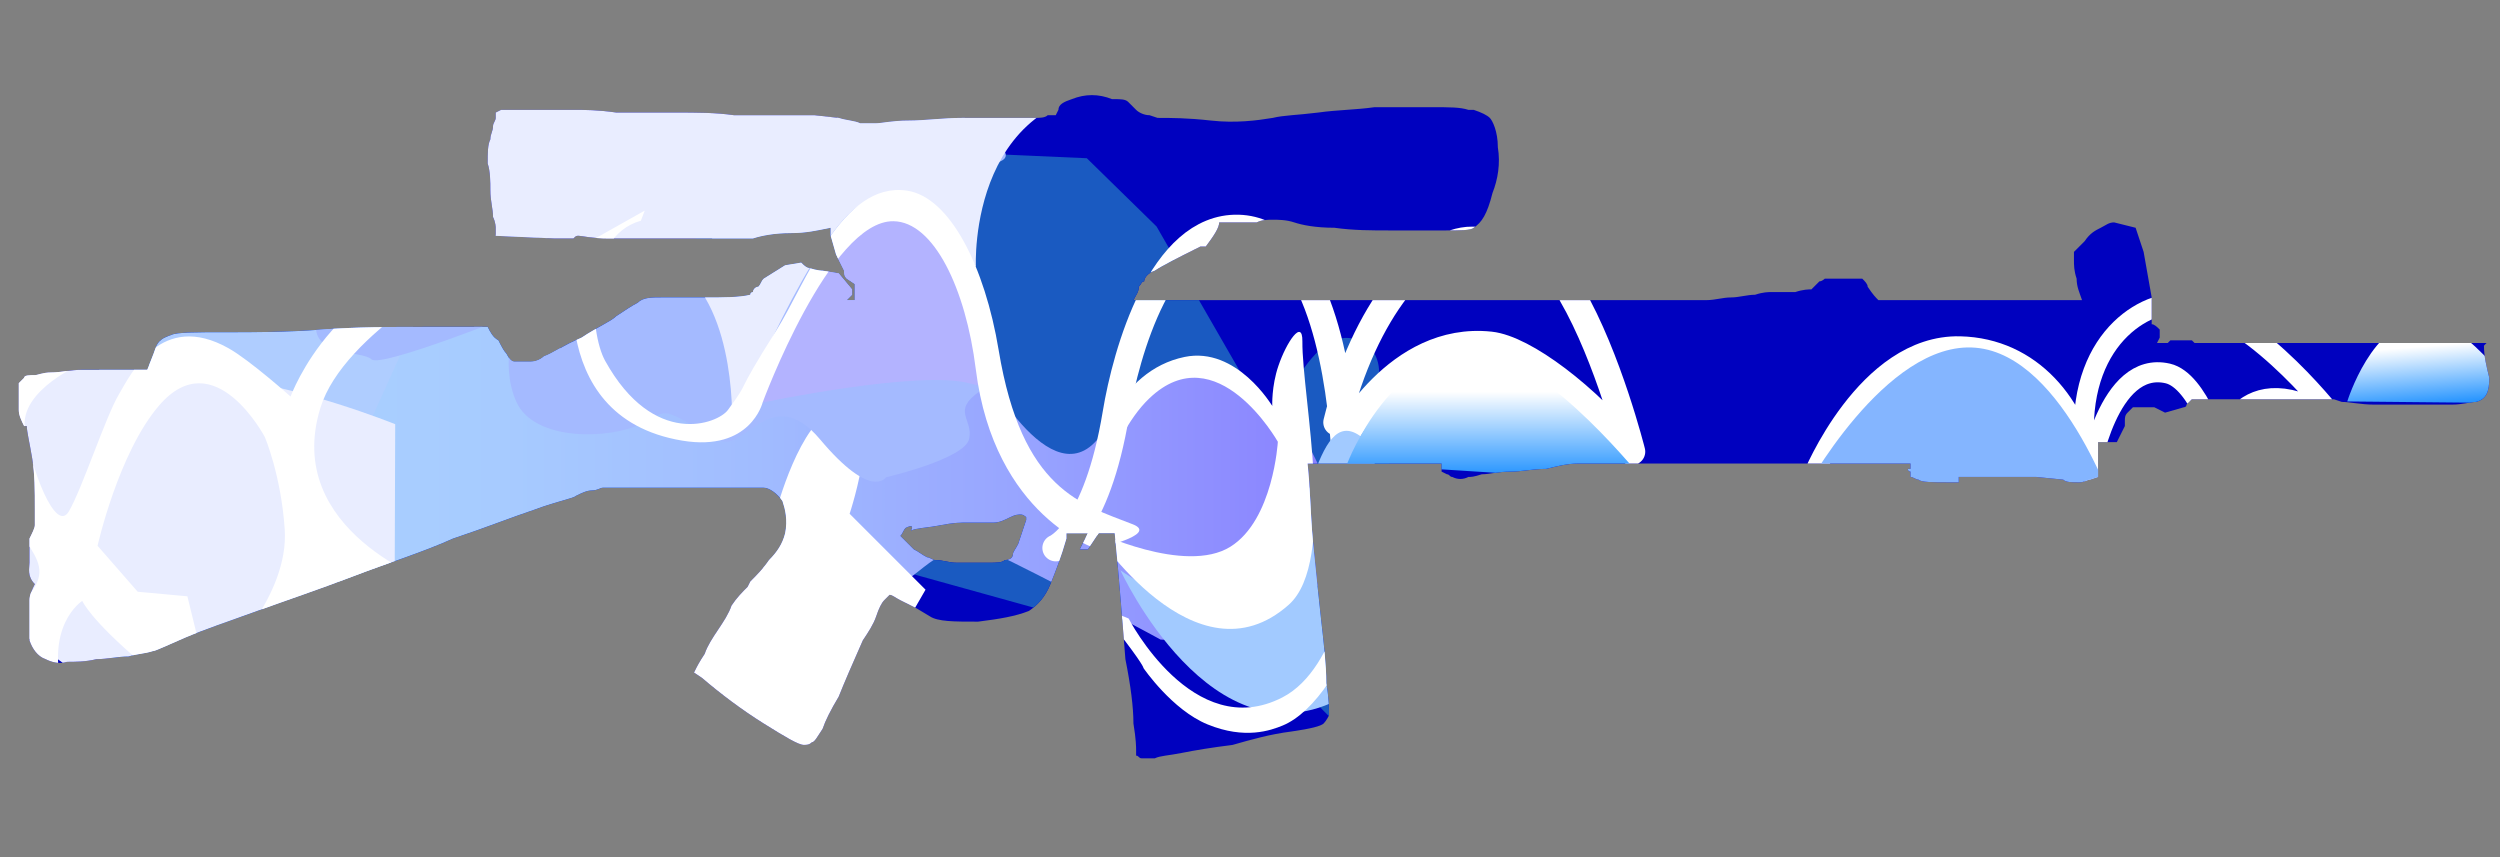 <?xml version="1.0" encoding="utf-8"?>
<!-- Generator: Adobe Illustrator 16.0.0, SVG Export Plug-In . SVG Version: 6.00 Build 0)  -->
<!DOCTYPE svg PUBLIC "-//W3C//DTD SVG 1.0//EN" "http://www.w3.org/TR/2001/REC-SVG-20010904/DTD/svg10.dtd">
<svg version="1.0" id="图层_1" xmlns="http://www.w3.org/2000/svg" xmlns:xlink="http://www.w3.org/1999/xlink" x="0px" y="0px"
	 width="93.3px" height="32px" viewBox="0 0 93.3 32" enable-background="new 0 0 93.3 32" xml:space="preserve">
<rect x="0" y="0" width="93.3" height="32" fill="#808080" stroke="none"/>
<path fill="#0001BF" d="M92.701,12.9c0,0.4,0.1,0.8,0.199,1.2c0,0.5-0.1,0.8-0.5,0.9c-0.199,0-0.5,0.1-0.9,0.1
	c-0.399,0-0.899,0-1.399,0s-1,0-1.5,0S87.701,15,87.4,15l-0.3-0.1h-5.3c0,0-0.1,0.1-0.2,0.2c0,0.1-0.101,0.1-0.101,0.1L80.8,15.4
	l-0.4-0.2h-0.8l-0.2,0.2c-0.1,0.1-0.1,0.2-0.1,0.3v0.2L79,16.5H78.3v1.3L78,17.9C77.9,17.9,77.8,18,77.6,18c-0.3,0-0.5,0-0.601-0.1
	L76,17.8H73.1V18h-0.3c-0.7,0-1.1,0-1.2-0.1c-0.101,0-0.2-0.101-0.3-0.101c0-0.1,0-0.2,0-0.2s-0.1,0-0.1-0.1h0.1v-0.2H58.9
	c-0.4,0-0.8,0.101-1.199,0.2c-0.5,0-0.9,0.1-1.301,0.1c-0.5,0-0.8,0.101-1.1,0.101c-0.301,0.1-0.4,0.1-0.5,0.1
	c-0.2,0.101-0.4,0.101-0.6,0C54.1,17.8,54.1,17.7,54,17.7L53.8,17.6v-0.3h-5c0.1,0.9,0.1,1.8,0.199,2.9c0.101,1,0.201,2,0.301,2.899
	c0.1,0.9,0.199,1.7,0.199,2.4c0.101,0.6,0.101,1,0.101,1.2c0,0-0.101,0.2-0.2,0.3s-0.5,0.2-1.199,0.3C47.4,27.4,46.7,27.6,46,27.8
	c-0.8,0.101-1.4,0.2-1.9,0.3c-0.5,0.101-0.8,0.101-1,0.2c-0.2,0-0.4,0-0.5,0s-0.1-0.1-0.2-0.1c0,0,0-0.101,0-0.2s0-0.4-0.1-1
	c0-0.6-0.1-1.4-0.3-2.4C41.9,23.4,41.8,21.9,41.6,19.9H41l-0.4,0.6h-0.3l0.3-0.6h-0.8V20.1c-0.2,0.7-0.4,1.2-0.6,1.7
	c-0.2,0.5-0.5,0.8-0.8,1c-0.5,0.2-1.1,0.3-1.9,0.4c-0.9,0-1.5,0-1.8-0.2l-0.5-0.3c-0.2-0.101-0.4-0.2-0.6-0.3
	c-0.2-0.101-0.3-0.2-0.4-0.2L33,22.4c-0.1,0.1-0.2,0.3-0.3,0.6c-0.1,0.3-0.3,0.6-0.5,0.9c-0.4,0.899-0.7,1.6-0.9,2.1
	c-0.3,0.5-0.5,0.9-0.6,1.2c-0.2,0.3-0.3,0.5-0.4,0.5c-0.1,0.1-0.2,0.1-0.3,0.1c-0.2,0-0.7-0.3-1.5-0.8s-1.6-1.1-2.3-1.7l-0.3-0.2
	L26,24.9c0,0,0.1-0.2,0.3-0.5c0.1-0.301,0.3-0.601,0.5-0.9c0.2-0.3,0.4-0.6,0.5-0.9c0.2-0.3,0.4-0.5,0.6-0.699l0.1-0.2
	c0.2-0.2,0.5-0.5,0.7-0.8c0.3-0.301,0.5-0.601,0.6-1c0.1-0.5,0-0.9-0.1-1.2c-0.2-0.3-0.5-0.5-0.7-0.5h-5.8c0,0-0.1,0-0.2,0
	s-0.2,0.1-0.4,0.1c-0.2,0-0.4,0.101-0.6,0.2c-0.1,0.1-0.7,0.2-1.5,0.5c-0.9,0.3-1.9,0.7-3.1,1.1c-1.1,0.5-2.4,0.9-3.7,1.4
	c-1.3,0.5-2.5,0.9-3.6,1.3c-1.1,0.4-2,0.7-2.7,1c-0.7,0.3-1.1,0.5-1.2,0.5C5.4,24.4,5.1,24.4,4.8,24.5c-0.4,0-0.8,0.1-1.2,0.1
	C3.2,24.7,2.8,24.7,2.5,24.7c-0.3,0.1-0.6,0-0.8-0.101C1.4,24.5,1.2,24.2,1.1,23.9c0-0.301,0-0.601,0-0.9c0-0.2,0-0.4,0-0.6
	c0-0.2,0.1-0.4,0.2-0.601C1,21.5,1.1,21.2,1.1,21s0-0.5,0-0.9C1.2,19.9,1.3,19.7,1.3,19.6c0-0.199,0-0.399,0-0.6
	c0-0.7,0-1.3-0.1-1.9c-0.1-0.6-0.2-1-0.2-1.2H0.9c-0.1-0.2-0.2-0.4-0.2-0.6c0-0.2,0-0.4,0-0.5v-0.5c0.1-0.1,0.2-0.2,0.2-0.2
	C0.9,14,1.1,14,1.3,14c0.1,0,0.3-0.1,0.6-0.1c0.4,0,0.7-0.1,1.2-0.1s0.9,0,1.4,0c0.4,0,0.7,0,1,0c0.1-0.3,0.2-0.5,0.3-0.8
	c0.1-0.3,0.3-0.4,0.6-0.5c0.2-0.1,0.9-0.1,2-0.1s2.3,0,3.6-0.1c1.3-0.1,2.6-0.1,3.8-0.1c-0.2,0,0.5,0,2.2,0h0.2
	c0.1,0.2,0.2,0.4,0.4,0.5c0.1,0.2,0.2,0.4,0.3,0.5c0.1,0.2,0.2,0.3,0.3,0.3c0.2,0,0.4,0,0.6,0c0.2,0,0.4-0.1,0.5-0.2
	c0.3-0.1,0.7-0.4,1.4-0.7c0.6-0.4,1.1-0.6,1.3-0.8c0.3-0.2,0.6-0.4,0.8-0.5c0.2-0.2,0.5-0.2,0.9-0.2c0.4,0,0.9,0,1.6,0
	c0.7,0,1.3,0,1.7-0.1c0-0.1,0.1-0.1,0.1-0.1c0-0.1,0.1-0.2,0.2-0.2c0.1-0.1,0.1-0.2,0.2-0.3l0.8-0.5l0.6-0.1C30,9.9,30.1,10,30.2,10
	c0.3,0.1,0.5,0.1,0.5,0.1l0.6,0.1l0.5,0.6V11l-0.2,0.2h0.3v-0.6l-0.3-0.2c-0.1-0.1-0.1-0.2-0.1-0.3l-0.3-0.6L31,8.8V8.5
	c-0.5,0.1-0.9,0.2-1.5,0.2s-1.1,0.1-1.4,0.2c-0.2,0-0.6,0-1.3,0c-0.7,0-1.4,0-2.1,0c-0.8,0-1.4,0-2,0c-0.6,0-1-0.1-1.1-0.1
	s-0.1,0-0.2,0.1c-0.1,0-0.2,0-0.3,0c-0.2,0-0.3,0-0.4,0l-2.2-0.1V8.5c0,0,0-0.2-0.1-0.4c0-0.3-0.1-0.6-0.1-1c0-0.3,0-0.7-0.1-1
	c0-0.4,0-0.7,0.1-0.9c0-0.2,0.1-0.3,0.1-0.5c0-0.1,0.1-0.2,0.1-0.3s0-0.2,0-0.2l0.2-0.1h1.8c0.1,0,0.4,0,0.9,0c0.4,0,0.9,0,1.6,0.1
	c0.7,0,1.4,0,2.2,0c0.8,0,1.5,0,2.2,0.1c0.7,0,1.3,0,1.8,0s0.9,0,1.2,0l0.9,0.1c0.3,0.1,0.6,0.1,0.8,0.2c0.2,0,0.4,0,0.6,0
	c0.2,0,0.6-0.1,1.2-0.1s1.3-0.1,2-0.1c0.7,0,1.3,0,1.8,0s0.8,0,0.9,0c0.2,0,0.4,0,0.5-0.1c0.1,0,0.2,0,0.3,0l0.1-0.2
	c0-0.2,0.2-0.3,0.5-0.4c0.5-0.2,1-0.2,1.5,0h0.1c0.2,0,0.4,0,0.5,0.1c0.1,0.1,0.2,0.2,0.3,0.3s0.3,0.2,0.5,0.2l0.3,0.1
	c0.5,0,1.1,0,2,0.1c0.9,0.1,1.7,0,2.299-0.1c0.4-0.1,0.9-0.1,1.701-0.2C49.9,4.1,50.6,4.1,51.3,4c0.8,0,1.5,0,2.1,0
	c0.7,0,1.1,0,1.4,0.1H55C55.3,4.2,55.5,4.3,55.6,4.4s0.3,0.5,0.3,1.1c0.1,0.6,0,1.2-0.199,1.7C55.5,8,55.3,8.3,55,8.5
	c-0.1,0.1-0.5,0.1-1.1,0.1s-1.3,0-2,0c-0.699,0-1.4,0-2.1-0.1c-0.7,0-1.2-0.1-1.5-0.2C48,8.2,47.701,8.2,47.5,8.2
	c-0.199,0-0.399,0-0.6,0.1h-1.4c0,0.2-0.2,0.5-0.5,0.9h-0.2c-0.8,0.4-1.4,0.7-1.7,0.9c-0.3,0.1-0.4,0.3-0.4,0.4
	c-0.1,0-0.1,0.1-0.2,0.2c0,0.2-0.1,0.3-0.2,0.5h20.901c0,0,0.199,0,0.5,0c0.299,0,0.6-0.1,0.899-0.1S65.201,11,65.5,11
	c0.301-0.1,0.5-0.1,0.601-0.1c0.3,0,0.601,0,0.899,0c0.301-0.1,0.5-0.1,0.601-0.1l0.3-0.3c0.1,0,0.2-0.1,0.2-0.1H69.5
	c0.101,0.1,0.201,0.2,0.201,0.3C69.9,11,70,11.1,70.1,11.2h7.601C77.6,10.9,77.5,10.7,77.5,10.4c-0.1-0.3-0.1-0.5-0.1-0.7
	c0-0.2,0-0.3,0-0.3L77.8,9c0.199-0.3,0.4-0.4,0.6-0.5c0.2-0.1,0.301-0.2,0.5-0.2l0.801,0.2L80,9.4l0.301,1.7v1
	c0.1,0,0.199,0.1,0.3,0.2c0,0.1,0,0.2,0,0.3L80.5,12.8H80.6c0.2,0,0.3,0,0.3,0l0.1-0.1H81.8l0.1,0.1c0.1,0,0.1,0,0.2,0h10.7
	L92.701,12.9z M33.8,19.7c-0.1,0.1-0.1,0.2-0.2,0.3l0.5,0.5c0.2,0.1,0.3,0.2,0.5,0.3c0.1,0,0.2,0.101,0.3,0.101
	c0.3,0,0.5,0.1,0.8,0.1c0.2,0,0.4,0,0.5,0c0.1,0,0.4,0,0.7,0c0.3,0,0.5,0,0.6-0.1c0.2,0,0.3-0.101,0.3-0.2c0-0.101,0.1-0.2,0.2-0.4
	c0.2-0.6,0.3-0.899,0.3-0.899V19.3c0,0-0.1-0.1-0.2-0.1s-0.2,0-0.4,0.1c-0.2,0.101-0.4,0.2-0.6,0.2h-1c-0.2,0-0.5,0-1,0.1
	C34.6,19.7,34.2,19.7,34,19.8C34.1,19.6,34,19.6,33.8,19.7z"/>
<g>
	<defs>
		<path id="SVGID_1_" d="M92.701,12.9c0,0.4,0.1,0.8,0.199,1.2c0,0.5-0.1,0.8-0.5,0.9c-0.199,0-0.5,0.1-0.9,0.1
			c-0.399,0-0.899,0-1.399,0s-1,0-1.5,0S87.701,15,87.4,15l-0.3-0.1h-5.3c0,0-0.1,0.1-0.2,0.2c0,0.1-0.101,0.1-0.101,0.1L80.8,15.4
			l-0.4-0.2h-0.8l-0.2,0.2c-0.1,0.1-0.1,0.2-0.1,0.3v0.2L79,16.5H78.3v1.3L78,17.9C77.9,17.9,77.8,18,77.6,18
			c-0.3,0-0.5,0-0.601-0.1L76,17.8H73.1V18h-0.3c-0.7,0-1.1,0-1.2-0.1c-0.101,0-0.2-0.101-0.3-0.101c0-0.1,0-0.2,0-0.2
			s-0.1,0-0.1-0.1h0.1v-0.2H58.9c-0.4,0-0.8,0.101-1.199,0.2c-0.5,0-0.9,0.1-1.301,0.1c-0.5,0-0.8,0.101-1.1,0.101
			c-0.301,0.1-0.4,0.1-0.5,0.1c-0.2,0.101-0.4,0.101-0.6,0C54.1,17.8,54.1,17.7,54,17.7L53.8,17.6v-0.3h-5
			c0.1,0.9,0.1,1.8,0.199,2.9c0.101,1,0.201,2,0.301,2.899c0.1,0.9,0.199,1.7,0.199,2.4c0.101,0.6,0.101,1,0.101,1.2
			c0,0-0.101,0.2-0.2,0.3s-0.5,0.2-1.199,0.3C47.4,27.4,46.7,27.6,46,27.8c-0.8,0.101-1.4,0.2-1.9,0.3c-0.5,0.101-0.8,0.101-1,0.2
			c-0.2,0-0.4,0-0.5,0s-0.1-0.1-0.2-0.1c0,0,0-0.101,0-0.2s0-0.4-0.1-1c0-0.6-0.1-1.4-0.3-2.4C41.9,23.4,41.8,21.9,41.6,19.9H41
			l-0.4,0.6h-0.3l0.3-0.6h-0.8V20.1c-0.2,0.7-0.4,1.2-0.6,1.7c-0.2,0.5-0.5,0.8-0.8,1c-0.5,0.2-1.1,0.3-1.9,0.4
			c-0.9,0-1.5,0-1.8-0.2l-0.5-0.3c-0.2-0.101-0.4-0.2-0.6-0.3c-0.2-0.101-0.3-0.2-0.4-0.2L33,22.4c-0.1,0.1-0.2,0.3-0.3,0.6
			c-0.1,0.3-0.3,0.6-0.5,0.9c-0.4,0.899-0.7,1.6-0.9,2.1c-0.3,0.5-0.5,0.9-0.6,1.2c-0.2,0.3-0.3,0.5-0.4,0.5
			c-0.1,0.1-0.2,0.1-0.3,0.1c-0.2,0-0.7-0.3-1.5-0.8s-1.6-1.1-2.3-1.7l-0.3-0.2L26,24.9c0,0,0.1-0.2,0.3-0.5
			c0.1-0.301,0.3-0.601,0.5-0.9c0.2-0.3,0.4-0.6,0.5-0.9c0.2-0.3,0.4-0.5,0.6-0.699l0.1-0.2c0.2-0.2,0.5-0.5,0.7-0.8
			c0.3-0.301,0.5-0.601,0.6-1c0.1-0.5,0-0.9-0.1-1.2c-0.2-0.3-0.5-0.5-0.7-0.5h-5.8c0,0-0.1,0-0.2,0s-0.2,0.1-0.4,0.1
			c-0.2,0-0.4,0.101-0.6,0.2c-0.1,0.1-0.7,0.2-1.5,0.5c-0.9,0.3-1.9,0.7-3.1,1.1c-1.1,0.5-2.4,0.9-3.7,1.4c-1.3,0.5-2.5,0.9-3.6,1.3
			c-1.1,0.4-2,0.7-2.7,1c-0.7,0.3-1.1,0.5-1.2,0.5C5.4,24.4,5.1,24.4,4.8,24.5c-0.4,0-0.8,0.1-1.2,0.1C3.2,24.7,2.8,24.7,2.5,24.7
			c-0.3,0.1-0.6,0-0.8-0.101C1.4,24.5,1.2,24.2,1.1,23.9c0-0.301,0-0.601,0-0.9c0-0.2,0-0.4,0-0.6c0-0.2,0.1-0.4,0.2-0.601
			C1,21.5,1.1,21.2,1.1,21s0-0.5,0-0.9C1.2,19.9,1.3,19.7,1.3,19.6c0-0.199,0-0.399,0-0.6c0-0.7,0-1.3-0.1-1.9
			c-0.1-0.6-0.2-1-0.2-1.2H0.9c-0.1-0.2-0.2-0.4-0.2-0.6c0-0.2,0-0.4,0-0.5v-0.5c0.1-0.1,0.2-0.2,0.2-0.2C0.9,14,1.1,14,1.3,14
			c0.1,0,0.3-0.1,0.6-0.1c0.4,0,0.7-0.1,1.2-0.1s0.9,0,1.4,0c0.4,0,0.7,0,1,0c0.1-0.3,0.2-0.5,0.3-0.8c0.1-0.3,0.3-0.4,0.6-0.5
			c0.2-0.1,0.9-0.1,2-0.1s2.3,0,3.6-0.1c1.3-0.1,2.6-0.1,3.8-0.1c-0.2,0,0.5,0,2.2,0h0.2c0.1,0.2,0.2,0.4,0.4,0.5
			c0.1,0.2,0.2,0.4,0.3,0.5c0.1,0.2,0.2,0.3,0.3,0.3c0.2,0,0.4,0,0.6,0c0.2,0,0.4-0.1,0.5-0.2c0.3-0.1,0.7-0.4,1.4-0.7
			c0.6-0.4,1.1-0.6,1.3-0.8c0.3-0.2,0.6-0.4,0.8-0.5c0.2-0.2,0.5-0.2,0.9-0.2c0.4,0,0.9,0,1.6,0c0.7,0,1.3,0,1.7-0.1
			c0-0.1,0.1-0.1,0.1-0.1c0-0.1,0.1-0.2,0.2-0.2c0.1-0.1,0.1-0.2,0.2-0.3l0.8-0.5l0.6-0.1C30,9.9,30.1,10,30.2,10
			c0.3,0.1,0.5,0.1,0.5,0.1l0.6,0.1l0.5,0.6V11l-0.2,0.2h0.3v-0.6l-0.3-0.2c-0.1-0.1-0.1-0.2-0.1-0.3l-0.3-0.6L31,8.8V8.5
			c-0.5,0.1-0.9,0.2-1.5,0.2s-1.1,0.1-1.4,0.2c-0.2,0-0.6,0-1.3,0c-0.7,0-1.4,0-2.1,0c-0.8,0-1.4,0-2,0c-0.6,0-1-0.1-1.1-0.1
			s-0.1,0-0.2,0.1c-0.1,0-0.2,0-0.3,0c-0.2,0-0.3,0-0.4,0l-2.2-0.1V8.5c0,0,0-0.2-0.1-0.4c0-0.3-0.1-0.6-0.1-1c0-0.3,0-0.7-0.1-1
			c0-0.4,0-0.7,0.1-0.9c0-0.2,0.1-0.3,0.1-0.5c0-0.1,0.1-0.2,0.1-0.3s0-0.2,0-0.2l0.2-0.1h1.8c0.1,0,0.4,0,0.9,0
			c0.4,0,0.9,0,1.6,0.1c0.7,0,1.4,0,2.2,0c0.8,0,1.5,0,2.2,0.1c0.7,0,1.3,0,1.8,0s0.9,0,1.2,0l0.9,0.1c0.3,0.1,0.6,0.1,0.8,0.2
			c0.2,0,0.4,0,0.6,0c0.2,0,0.6-0.1,1.2-0.1s1.3-0.1,2-0.1c0.7,0,1.3,0,1.8,0s0.8,0,0.9,0c0.2,0,0.4,0,0.5-0.1c0.1,0,0.2,0,0.3,0
			l0.1-0.2c0-0.2,0.2-0.3,0.5-0.4c0.5-0.2,1-0.2,1.5,0h0.1c0.2,0,0.4,0,0.5,0.1c0.1,0.1,0.2,0.2,0.3,0.3s0.3,0.2,0.5,0.2l0.3,0.1
			c0.5,0,1.1,0,2,0.1c0.9,0.1,1.7,0,2.299-0.1c0.4-0.1,0.9-0.1,1.701-0.2C49.9,4.1,50.6,4.1,51.3,4c0.8,0,1.5,0,2.1,0
			c0.7,0,1.1,0,1.4,0.1H55C55.3,4.2,55.5,4.3,55.6,4.4s0.3,0.5,0.3,1.1c0.1,0.6,0,1.2-0.199,1.7C55.5,8,55.3,8.3,55,8.5
			c-0.1,0.1-0.5,0.1-1.1,0.1s-1.3,0-2,0c-0.699,0-1.4,0-2.1-0.1c-0.7,0-1.2-0.1-1.5-0.2C48,8.2,47.701,8.2,47.5,8.2
			c-0.199,0-0.399,0-0.6,0.1h-1.4c0,0.2-0.2,0.5-0.5,0.9h-0.2c-0.8,0.4-1.4,0.7-1.7,0.9c-0.3,0.1-0.4,0.3-0.4,0.4
			c-0.1,0-0.1,0.1-0.2,0.2c0,0.2-0.1,0.3-0.2,0.5h20.901c0,0,0.199,0,0.5,0c0.299,0,0.6-0.1,0.899-0.1S65.201,11,65.5,11
			c0.301-0.1,0.5-0.1,0.601-0.1c0.3,0,0.601,0,0.899,0c0.301-0.1,0.5-0.1,0.601-0.1l0.3-0.3c0.1,0,0.2-0.1,0.2-0.1H69.5
			c0.101,0.1,0.201,0.2,0.201,0.3C69.9,11,70,11.1,70.1,11.2h7.601C77.6,10.9,77.5,10.7,77.5,10.4c-0.1-0.3-0.1-0.5-0.1-0.7
			c0-0.2,0-0.3,0-0.3L77.8,9c0.199-0.3,0.4-0.4,0.6-0.5c0.2-0.1,0.301-0.2,0.5-0.2l0.801,0.2L80,9.4l0.301,1.7v1
			c0.1,0,0.199,0.1,0.3,0.2c0,0.1,0,0.2,0,0.3L80.5,12.8H80.6c0.2,0,0.3,0,0.3,0l0.1-0.1H81.8l0.1,0.1c0.1,0,0.1,0,0.2,0h10.7
			L92.701,12.9z M33.8,19.7c-0.1,0.1-0.1,0.2-0.2,0.3l0.5,0.5c0.2,0.1,0.3,0.2,0.5,0.3c0.1,0,0.2,0.101,0.3,0.101
			c0.3,0,0.5,0.1,0.8,0.1c0.2,0,0.4,0,0.5,0c0.1,0,0.4,0,0.7,0c0.3,0,0.5,0,0.6-0.1c0.2,0,0.3-0.101,0.3-0.2
			c0-0.101,0.1-0.2,0.2-0.4c0.2-0.6,0.3-0.899,0.3-0.899V19.3c0,0-0.1-0.1-0.2-0.1s-0.2,0-0.4,0.1c-0.2,0.101-0.4,0.2-0.6,0.2h-1
			c-0.2,0-0.5,0-1,0.1C34.6,19.7,34.2,19.7,34,19.8C34.1,19.6,34,19.6,33.8,19.7z"/>
	</defs>
	<clipPath id="SVGID_2_">
		<use xlink:href="#SVGID_1_"  overflow="visible"/>
	</clipPath>
	<path clip-path="url(#SVGID_2_)" fill="#1A5AC1" d="M2.892,12.607l13.571-3.088l6.813,0.651l9.695-4.598l7.589,0.333l2.603,2.548
		l3.159,5.489l1.162,2.211c0,0,1.33-4.044,3.104-3.49c1.773,0.554,0.334,3.236,0.334,3.236l5.172,7.796l2.672,0.313
		c0,0-0.756,1.838-1.975,2.834c-1.217,1-2.336,1.607-2.719,1.664c-0.383,0.055-2.93-0.389-3.098-0.445
		c-0.166-0.053-3.102-3.1-3.102-3.1l-4.598-1.885l-2.161,0.305l-15.455-4.293c0,0-6.149,4.043-6.703,2.326
		c-0.062-0.189-4.764,4.932-5.096,5.152c-0.333,0.221-5.429,1.107-5.429,1.107l-4.1-1.828L2.892,12.607z"/>
	
		<path clip-path="url(#SVGID_2_)" fill="none" stroke="#FFFFFF" stroke-width="0.75" stroke-linecap="round" stroke-linejoin="round" stroke-miterlimit="10" d="
		M67.637,17.815c0,0,2.005-4.971,5.511-4.889c2.672,0.063,4.416,2.208,4.832,4.708c0,0,0.676-4.214,2.92-3.697
		c1.162,0.268,1.905,2.866,1.905,2.866s0.751-3.554,4.438-1.054c0,0-2.938-3.875-5.576-4.407c-1.4-0.282-4.049,1.125-3.895,5"/>
	<linearGradient id="SVGID_3_" gradientUnits="userSpaceOnUse" x1="10.908" y1="17.882" x2="50.172" y2="17.882">
		<stop  offset="0" style="stop-color:#A9D0FF"/>
		<stop  offset="0.199" style="stop-color:#A7CBFF"/>
		<stop  offset="0.441" style="stop-color:#A1BCFF"/>
		<stop  offset="0.706" style="stop-color:#97A3FF"/>
		<stop  offset="0.986" style="stop-color:#8981FF"/>
		<stop  offset="1" style="stop-color:#887FFF"/>
	</linearGradient>
	<path clip-path="url(#SVGID_2_)" fill="url(#SVGID_3_)" d="M12.207,19.508c0,0-0.053,1.955,1.113,3.201
		c1.168,1.246,2.425-0.666,2.425-0.666l3.803-2.52c0,0,2.663-0.389,3.022-0.055c0.359,0.33,5.863-0.749,5.863-0.749
		s-0.744,0.831-0.025,2.325c0.718,1.498,3.772,1.414,5.029,0.834c1.256-0.584,1.796-2.162,4.311-0.916
		c2.515,1.246,5.568,2.908,5.568,2.908s1.964,0.07,2.142-0.676c0.181-0.748,1.211,0.811,2.379,0.063
		c1.167-0.748,1.832-2.338,2.281-3c0.448-0.666-2.006-4.978-2.006-4.978s1.461,3.134,0.513,1.441
		c-1.222-2.186-4.656-5.586-7.345-0.796c-1.801,3.209-4.599-2.206-4.599-2.206s-1.845,4.08-4,3c-2.154-1.081-3.286-1.82-5.171-1.903
		c-1.886-0.083-4.58-0.499-5.299,0.083c-0.719,0.581-1.208-2.528-2.017-2.954s-8.985,1.702-9.254,3.031S12.207,19.508,12.207,19.508
		z"/>
	
		<path clip-path="url(#SVGID_2_)" fill="none" stroke="#FFFFFF" stroke-linecap="round" stroke-linejoin="round" stroke-miterlimit="10" d="
		M39.401,20.45c0,0,1.521-0.619,2.25-5.031c0.369-2.236,1.684-6.98,4.563-6.906c2.832,0.073,3.717,4.909,3.936,7.862
		c0,0,1.969-3.875,5.469-3.5c1.264,0.135,3.622,1.925,5.282,3.981c0,0-0.875-3.5-2.25-5.875c-0.508-0.879-0.75-2.005-3.709-2.023
		c-1.787-0.011-4.025,2.617-5.057,6.804"/>
	<path clip-path="url(#SVGID_2_)" fill="#A2CAFF" d="M50.759,16.269c1.238,0.872,0.438,5.659,0.438,5.659s1.33,2.762-1.098,4.1
		c-4.875,2.688-8.283-4.742-8.283-4.742s3.563,2.564,5.346,0.617C48.888,20.02,49.027,15.047,50.759,16.269z"/>
	<path clip-path="url(#SVGID_2_)" fill="#AFCDFF" d="M18.083,6.293c0,0-3.482,2.228-5.324,1.195C10.917,6.457,6.841,5.06,6.841,5.06
		s-4.178,6.124-4.277,6.336c-0.101,0.216,3.511,6.892,3.511,6.892l7.25-1.467L18.083,6.293z"/>
	<path clip-path="url(#SVGID_2_)" fill="#E9EDFF" d="M14.749,15.831c0,0-3.729-1.508-6.544-1.707
		c-2.813-0.198-7.976-1.759-7.976-1.759s-1.604,9.219-1.604,9.514c0,0.301,8.146,6.004,8.146,6.004l7.956-5.536L14.749,15.831z"/>
	<linearGradient id="SVGID_4_" gradientUnits="userSpaceOnUse" x1="55.84" y1="18" x2="55.84" y2="13.161">
		<stop  offset="0" style="stop-color:#158CFF"/>
		<stop  offset="0.699" style="stop-color:#FFFFFF"/>
	</linearGradient>
	<path clip-path="url(#SVGID_2_)" fill="url(#SVGID_4_)" d="M50.281,17.293c0,0,1.686-4.44,5.023-4.116
		C57.781,13.418,61.4,18,61.4,18L50.281,17.293z"/>
	<path clip-path="url(#SVGID_2_)" fill="#FFFFFF" d="M31.708,19.174c0,0,1.511-4.548-0.5-3.916
		c-1.364,0.429-2.243,3.818-2.243,3.818s-5.224,7.859-5.193,8.023c0.031,0.162,6.61,2.119,6.61,2.119l4.159-7.211L31.708,19.174z"/>
	<path clip-path="url(#SVGID_2_)" fill="#A4BAFF" d="M13.865,13.411c0.333,0.332,5.448-1.716,5.448-1.716s-0.711,1.798-0.046,3.294
		c0.664,1.495,3.49,1.412,4.653,0.831c1.164-0.582,0.626-0.635,2.953,0.611c0.888,0.477,1.907-2.206,3.734-0.031
		c1.92,2.287,2.454,1.414,2.454,1.414s2.941-0.684,3.107-1.431c0.167-0.749-0.68-1.035,0.4-1.783
		c1.081-0.748,0.192-1.978-0.066-2.718c-1.432-4.099-2.125-5.844-2.125-5.844s4.806,0.61,2.562-0.885
		c-2.243-1.496-3.05-4.406-5.708-0.75c-2.659,3.656-3.975,3.88-3.975,3.88s-1.286,1.708-3.817,1.12
		C21.229,8.89,20.18,8.84,18.435,8.757s-4.238-0.499-4.903,0.083c-0.665,0.582-2.908,1.517-3.656,1.091
		c-0.748-0.426,2.185,0.726,1.936,2.056C11.563,13.316,13.532,13.078,13.865,13.411z"/>
	<path clip-path="url(#SVGID_2_)" fill="#E9EDFF" d="M36.42,9.966c0,0-0.354-7.055,6.354-6.588
		c2.373,0.165-25.531-1.003-25.531-1.003s1.068,6.647,1.068,6.998c0,0.178,4.738-1.017,6.99,0.596
		C27.553,11.581,27.318,16,27.318,16s2.58-6.447,4.5-8.148c0.514-0.456,1.914-0.768,2.579-0.436
		C34.975,7.704,36.42,9.966,36.42,9.966z"/>
	<path clip-path="url(#SVGID_2_)" fill="#FFFFFF" d="M3.104,13.549c0,0-2.388,0.993-2.173,2.45c0.214,1.457,1.141,3.942,1.64,3.084
		c0.5-0.856,1.365-3.518,1.867-4.368c0.457-0.773,1.582-3.125,4.087-1.721c0.803,0.45,2.319,1.805,2.319,1.805
		s1.783-4.885,6.847-4.885c0,0-4.853,2.466-5.732,5.302c-1.429,4.608,4.212,6.549,4.212,6.549l3.934-2.799l-3.646,3.645
		l-8.187,2.063c0,0,2.521-2.416,2.354-4.916c-0.134-2.014-0.74-3.443-0.74-3.443s-1.882-3.583-3.948-1.183
		c-1.52,1.766-2.297,5.237-2.297,5.237l1.498,1.715l1.854,0.17l0.713,2.914c0,0-0.499,1.201-2.425-0.428
		c-1.925-1.629-2.211-2.314-2.211-2.314s-1.498,0.941-0.642,3.686c0.855,2.742-1.461,3.17-1.515,2.912
		c-0.054-0.256-1.515-4.883,0-6.598c1.515-1.713-0.411-1.713-1.552-5.569c-1.141-3.856-0.57-6.771,1.213-5.399
		C2.357,12.829,3.104,13.549,3.104,13.549z"/>
	<path clip-path="url(#SVGID_2_)" fill="#84B5FF" d="M67.283,18.422c0,0,3.075-5.736,6.448-5.445
		c3.371,0.291,5.351,6.483,5.351,6.483L67.283,18.422z"/>
	<path clip-path="url(#SVGID_2_)" fill="#B3B3FF" d="M28.462,15.021c0,0,5.872-1.231,7.741-0.71c1.87,0.521,0.734-1.615,0.203-2.833
		c-1.048-2.405-0.706-4.081-3.055-3.705C31.875,8.008,29.165,12.245,28.462,15.021z"/>
	<path clip-path="url(#SVGID_2_)" fill="#FFFFFF" d="M23.917,8.237c-2.146,0.604-1.93,4.153-1.333,5.229
		c1.813,3.271,4.206,2.351,4.583,1.833c0.928-1.27,0.114-0.29,1.812-2.979c1.079-1.708,2.428-5.564,4.866-5.206
		c1.615,0.237,2.912,2.852,3.425,5.953c0.87,5.254,3.105,5.752,5.011,6.502c0.983,0.387-1.375,0.906-1.375,0.906
		s-3.801-1.18-4.49-6.698c-0.375-3.007-1.567-5.501-3.073-5.521c-2.375-0.031-4.881,6.763-4.881,6.763s-0.451,1.851-3.004,1.425
		c-5.375-0.896-3.917-7.167-3.917-7.167l2.521-1.417L23.917,8.237z"/>
	<path clip-path="url(#SVGID_2_)" fill="#FFFFFF" d="M40.563,18.361c0.235-1.646,1.156-4.525,3.646-5.04
		c1.947-0.402,3.272,1.832,3.272,1.832s-0.033-0.733,0.229-1.5c0.301-0.888,0.904-1.777,0.895-0.915
		c-0.02,2.061,1.326,8.201-0.51,9.832c-3.479,3.088-7.26-2.75-7.26-2.75s3.385,1.641,5.083,0.584
		c1.603-0.998,1.771-3.917,1.771-3.917s-2.27-4.027-4.791-1.625c-1.62,1.541-2.25,4.958-2.25,4.958L40.563,18.361z"/>
	<path clip-path="url(#SVGID_2_)" fill="#FFFFFF" d="M50.926,22.572c-0.649,2.161-1.874,4.021-3.058,4.505
		c-0.446,0.182-1.4,0.53-2.799-0.041c-1.328-0.541-2.394-2.104-2.394-2.104s0.029-0.098-1.032-1.459
		c-0.756-0.971,0.478-0.389,0.478-0.389s2.404,4.664,5.74,2.942c2.14-1.104,2.581-5.1,2.581-5.1L50.926,22.572z"/>
	<path clip-path="url(#SVGID_2_)" fill="#A089F4" d="M32.125,8.633"/>
	
		<linearGradient id="SVGID_5_" gradientUnits="userSpaceOnUse" x1="90.281" y1="16.341" x2="90.281" y2="12.966" gradientTransform="matrix(0.997 -0.078 0.078 0.997 -0.411 6.011)">
		<stop  offset="0" style="stop-color:#158CFF"/>
		<stop  offset="0.699" style="stop-color:#FFFFFF"/>
	</linearGradient>
	<path clip-path="url(#SVGID_2_)" fill="url(#SVGID_5_)" d="M87.6,14.982c0,0,0.943-3.042,2.797-3.026
		c1.855,0.015,3.691,3.091,3.691,3.091L87.6,14.982z"/>
	<path clip-path="url(#SVGID_2_)" fill="#FFFFFF" d="M62.355,9.154c1.117-2.017,3.266-3.999,4.314-4.05
		c0.494-0.022,2.676-0.164,3.68,0.714c1.115,0.976,1.27,2.466,1.27,2.466s-0.049,0.091,0.725,1.692
		c0.555,1.14-1.309-0.502-1.309-0.502s-0.451-3.919-4.18-2.945c-2.393,0.624-4.668,4.375-4.668,4.375L62.355,9.154z"/>
</g>
</svg>
